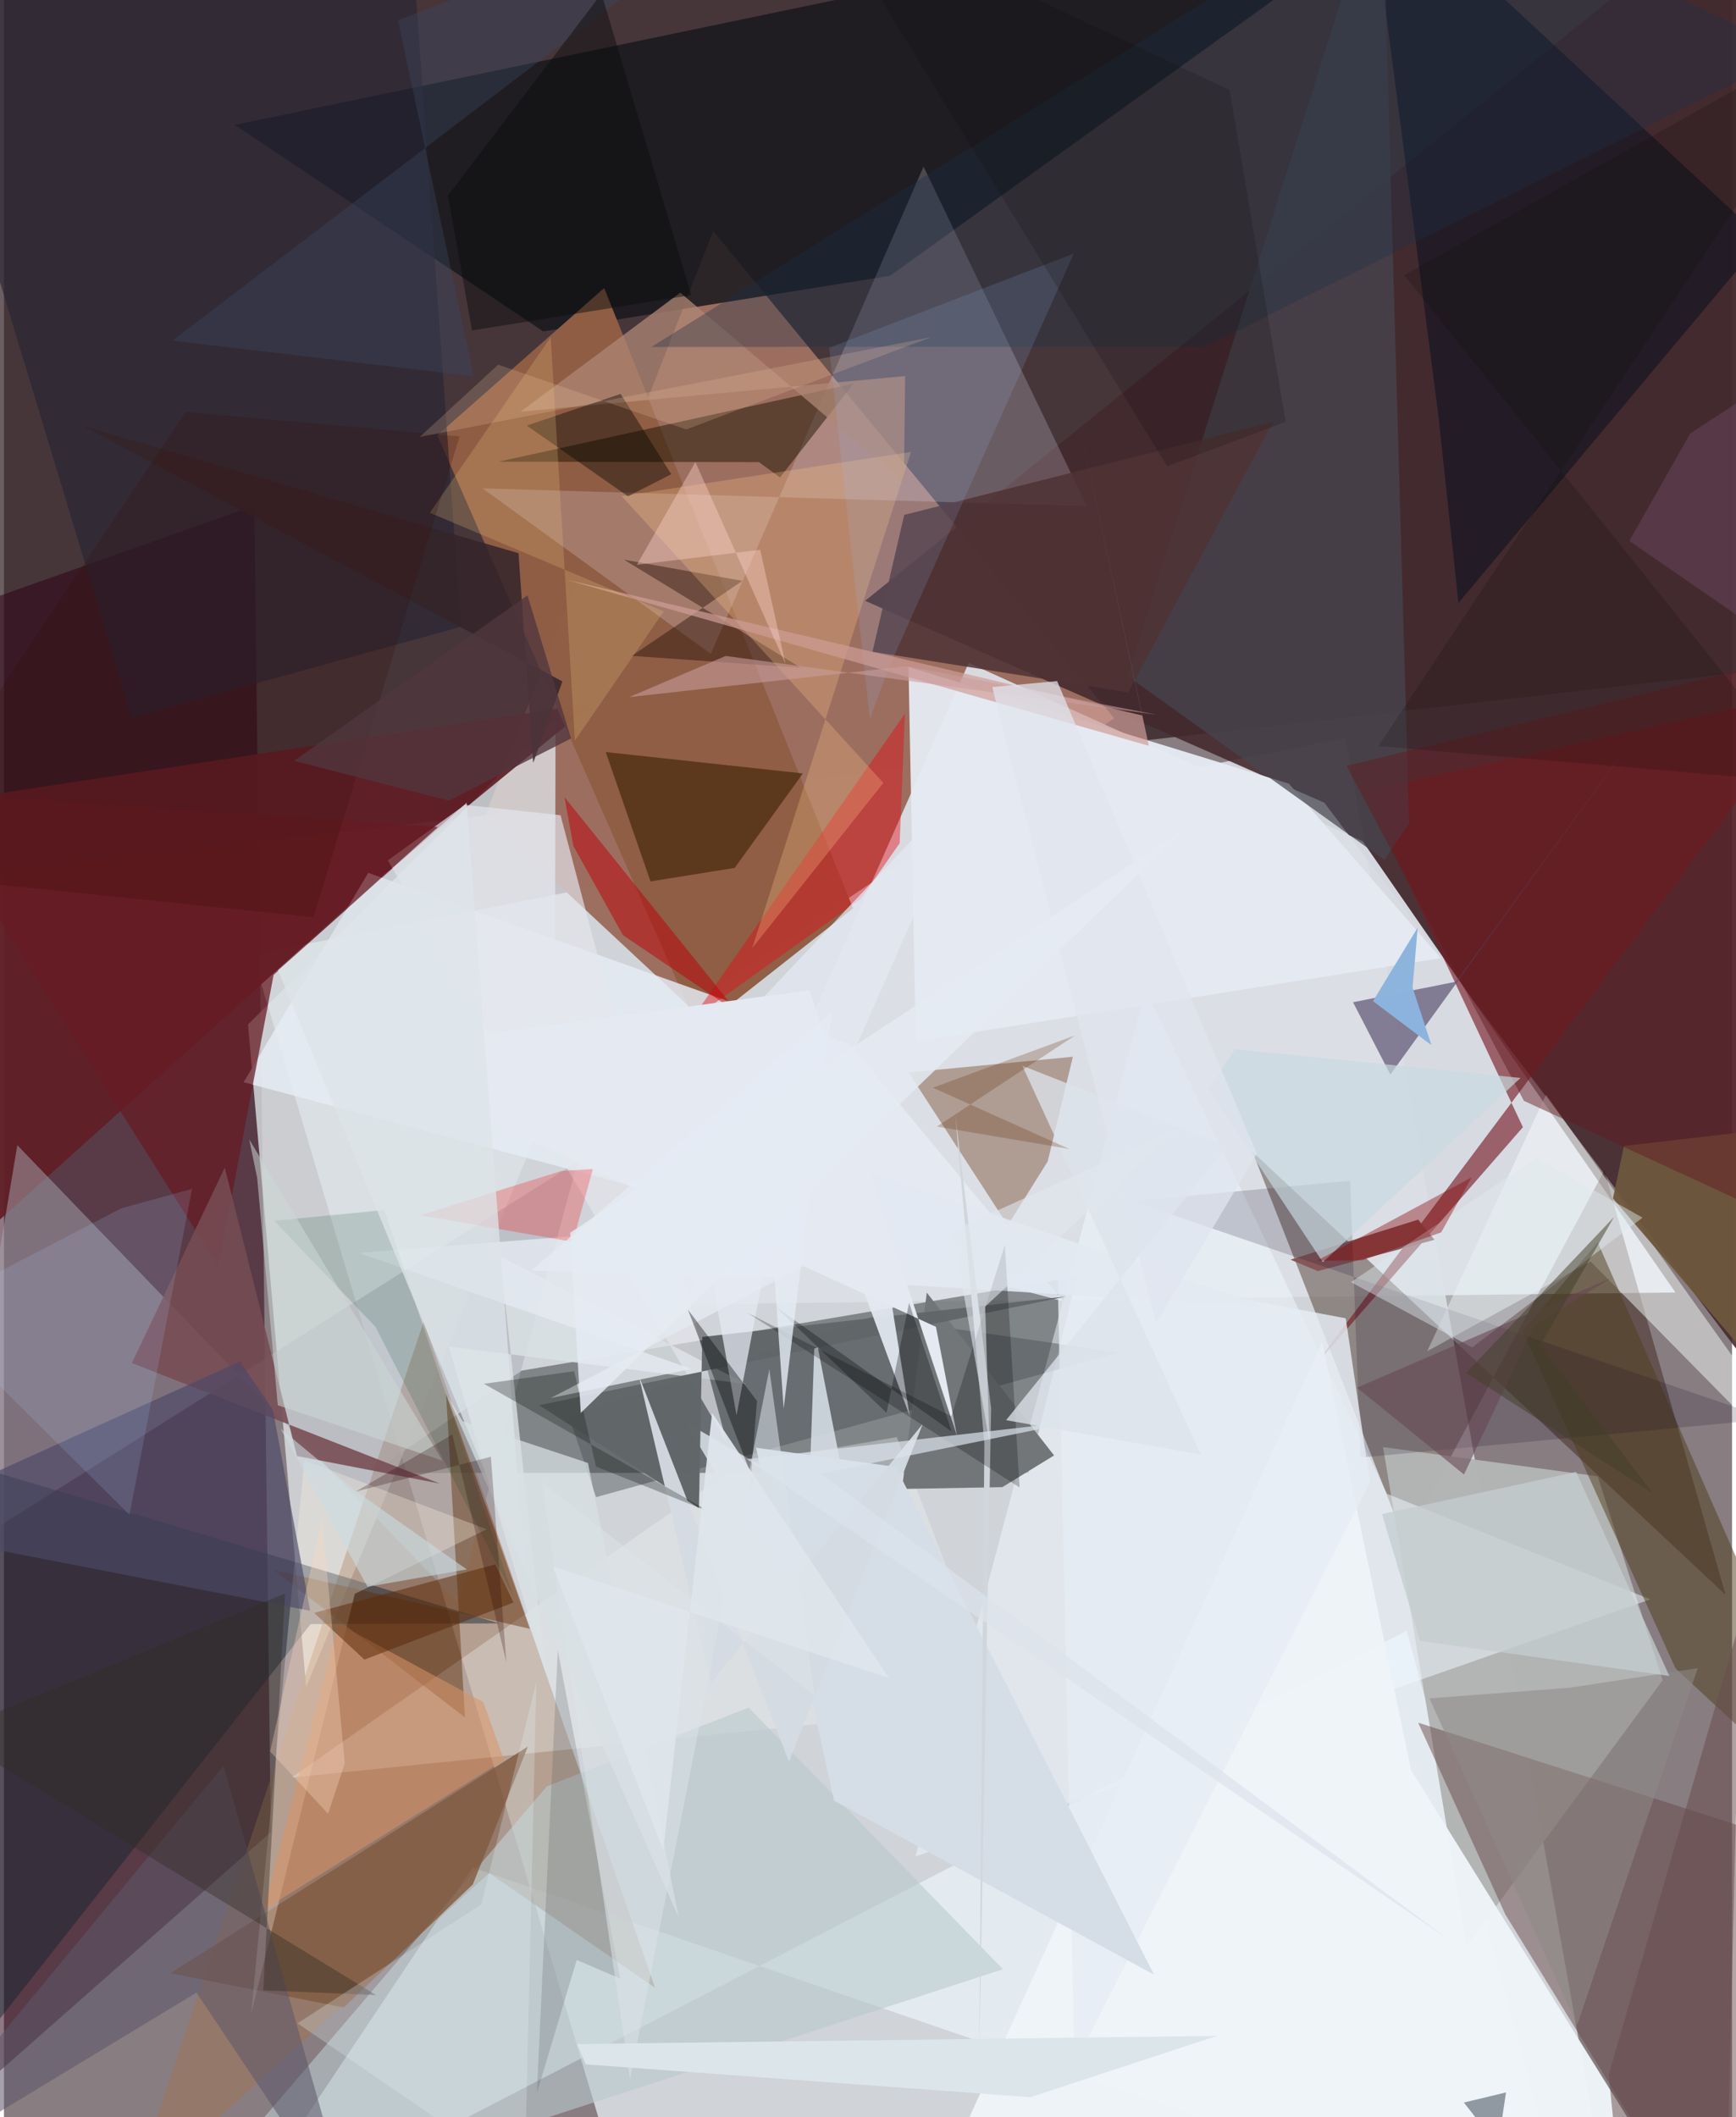 <svg xmlns="http://www.w3.org/2000/svg" width="228" height="278" viewBox="0 0 836 1024"><path fill="#887d81" d="M0 0h836v1024H0z"/><path fill="#eef6fb" fill-opacity=".71" d="M649.084 356.888l126.87 708.675-472.643 11.562-182.986-615.37z"/><path fill="#28171b" fill-opacity=".686" d="M-62 428.024l957.258-109.017L898 2.943l-943.397-47.95z"/><path fill="#9d6f60" fill-opacity=".996" d="M331.345 486.693l-98.66-91.977 110.407-282.968L537.086 347.43z"/><path fill="#2e0113" fill-opacity=".529" d="M-62 1054.54V309.364l183.082-64.781 8.02 641.508z"/><path fill="#43292e" fill-opacity=".886" d="M853.766-62L416.607 290.594l222.183 97.668L898 731.925z"/><path fill="#dbdee5" fill-opacity=".957" d="M657.323 406.908l-190.62-86.286L329.517 630.85l479.107-5.73z"/><path fill="#0c1313" fill-opacity=".404" d="M519.14 617.43l-23.519 94.916-317.917.048 72.76-49.476z"/><path fill="#dce2e5" fill-opacity=".796" d="M146.185 815.891l-28.12-320.406 148.776-147.629-.4 179.368z"/><path fill="#effafe" fill-opacity=".62" d="M226.718 903.264L104.65 1086l573.954-297.31L759.376 1086z"/><path fill="#290f00" fill-opacity=".384" d="M677.88 745.732l-73.855-188.633 228.849 214.246-58.675-205.203z"/><path fill="#1a1a1e" fill-opacity=".867" d="M260.893 160.3L111.687 60.41 700.26-62 428.71 133.379z"/><path fill="#b2b3b3" fill-opacity=".992" d="M770.998 714.042l31.432 98.638-94.789 128.627-40.493-241.409z"/><path fill="#611e25" fill-opacity=".918" d="M-62 643.89l38.98-256.99 308.24-46.81-105.51 86.308z"/><path fill="#8f5e45" fill-opacity=".992" d="M290.36 139.323l-80.737 71.206 126.358 287.655 74.765-58.873z"/><path fill="#9d7658" fill-opacity=".553" d="M234.715 905.933l80.25 55.492-111.914-322.21-142.053 424.06z"/><path fill="#aaabb6" fill-opacity=".478" d="M6.464 553.89l-33.462 199.86 304.606-192.031-57.943 213.42z"/><path fill="#f1e8fa" fill-opacity=".212" d="M231.54 236.208l292.34 8.652-79.011-164.265-102.916 235.662z"/><path fill="#664748" fill-opacity=".49" d="M898 901.78l-82.236 169.489-89.433-145.323-42.18-92.758z"/><path fill="#f0faff" fill-opacity=".502" d="M796.487 773.558L440.924 897.954l111.354-419.048L669.1 722.523z"/><path fill="#835e43" fill-opacity=".498" d="M437.66 518.724l47.944 73.911 19.316-30.88 12.2-50.635z"/><path fill="#761b23" fill-opacity=".627" d="M658.538 382.699l220.497-49.315-245.75 328.179 101.54-116.38z"/><path fill="#e6ecf4" fill-opacity=".831" d="M176.24 422.16l233.26 83.136 102.99 124.11-396.561-105.973z"/><path fill="#e6eaf2" fill-opacity=".965" d="M441.097 503.723L437.6 322.62l184.025 56.409 73.47 84.401z"/><path fill="#142532" fill-opacity=".475" d="M239.706 785.174l-266.118-79.83 15.75 282.059 159.03-201.898z"/><path fill="#000e1e" fill-opacity=".482" d="M693.8 199.857L659.672-62l191.277 177.74-147.303 175.918z"/><path fill="#262333" fill-opacity=".631" d="M195.034-62H-62L61.852 347.18l159.227-44.046z"/><path fill="#f2f8fb" fill-opacity=".333" d="M481.584 824.943l-342.396 34.768 216.58-151.346 76.154-13.3z"/><path fill="#d9e2e5" fill-opacity=".804" d="M261.947 808.933l-46.829-157.645 143.924 18.089-118.987-61.763z"/><path fill="#f6fdfe" fill-opacity=".486" d="M745.96 529.525L898 742.527 767.57 610.126l-79.014 43.378z"/><path fill="#eef3f7" fill-opacity=".976" d="M785.363 1024.115L680.708 856.13l-42.986-207.026L438.813 1086z"/><path fill="#b9cacd" fill-opacity=".6" d="M262.628 863.986L73.032 1086 483.28 952.438 360.255 825.906z"/><path fill="#1c1101" fill-opacity=".486" d="M365.24 223.508l-126.037-.192 171.78-37.757-35.558 45.365z"/><path fill="#855759" fill-opacity=".996" d="M684.148 589.88l7.909 9.768-56.428 15.145-13.225-5.53z"/><path fill="#47464f" fill-opacity=".722" d="M679.754 398.173L666.604-62 543.505 326.923l124.298 89.022z"/><path fill="#503e1c" fill-opacity=".506" d="M771.026 600.934L898 889.778l-89.366-82.84-73.897-163.165z"/><path fill="#5d2d05" fill-opacity=".439" d="M130.281 759.27l92.747 71.38-9.152-156.435 40.557 113.59z"/><path fill="#392100" fill-opacity=".596" d="M353.509 419.772l33-45.69-95.382-10.34 21.65 62.565z"/><path fill="#554c6c" fill-opacity=".663" d="M670.692 519.732L800.646 339.86l-98.26 134.963-49.74 9.914z"/><path fill="#484f53" fill-opacity=".447" d="M273.275 684.976l146.648-48.035 119.501 17.252-252.985 69.922z"/><path fill="#825a41" fill-opacity=".804" d="M164.435 970.952L80.508 954.39l172.954-109.663-26.618 66.674z"/><path fill="#fff7e4" fill-opacity=".302" d="M169.746 770.858l-50.18 203.266 25.765-267.852 88.193 33.397z"/><path fill="#727679" d="M508.023 703.933l-25.031 15.346-48.564.872 12.008-94.962z"/><path fill="#e4e6ed" fill-opacity=".675" d="M222.953 389.287l-37.264 26.835L349.643 697.71l-80.385-303.414z"/><path fill="#0e001d" fill-opacity=".173" d="M545.778 580.957l308.495 105.39-197.979 18.607-5.058-133.882z"/><path fill="#671a22" fill-opacity=".733" d="M209.907 399.968l-250.863-16.766 144.721 229.445 26.7-141.143z"/><path fill="#d4dce4" fill-opacity=".894" d="M392.292 644.415l-4.979 141.628-57.487-98.037 79.944 45.888z"/><path fill="#ae8674" fill-opacity=".753" d="M327.2 141.547l-77.317 57.597 186.096-17.255-.62 51.406z"/><path fill="#e20d19" fill-opacity=".435" d="M332.427 493.323l103.453-148.16-2.57 62.678-18.722 26.848z"/><path fill="#4e3234" fill-opacity=".843" d="M420.167 315.23l15.361-66.213 178.31-44.864-69.899 130.723z"/><path fill="#280f07" fill-opacity=".439" d="M385.536 322.978l-81.83-5.75 53.538-36.28-57.274-10.246z"/><path fill="#ffc78a" fill-opacity=".271" d="M438.83 218.578L361.998 458.54l63.438-79.882-126.58-138.69z"/><path fill="#1c3049" fill-opacity=".341" d="M681.61-62l184.717 87.562-284.903 142.1-268.163.148z"/><path fill="#764c53" fill-opacity=".882" d="M210.805 717.543l-69.05-13.324-34.94-139.5-44.923 94.545z"/><path fill="#4c4867" fill-opacity=".651" d="M148.146 779.095l-18.04-97.161-15.9-23.476L-62 738.264z"/><path fill="#d99468" fill-opacity=".545" d="M125.556 923.783l36.348-138.403 69.978 37.876 10.001 27.954z"/><path fill="#e4eaf1" fill-opacity=".8" d="M332.583 662.097L171.45 605.963l267.59-20.758-174.57 90.992z"/><path fill="#f70300" fill-opacity=".243" d="M201.292 587.785l73.906 12.878 9.692-35.24-15.271.936z"/><path fill="#5d566b" fill-opacity=".549" d="M-62 1057.662l168.19-203.625 63.434 224.162-76.495-114.432z"/><path fill="#e6ecf4" fill-opacity=".82" d="M517.919 998.55l142.934-281.626-11.732-79.309-139.522-26.32z"/><path fill="#6e573d" fill-opacity=".953" d="M778.387 579.633L898 719.372l-58.19-171.597-56.097 6.47z"/><path fill="#62676a" fill-opacity=".996" d="M336.212 729.422l1.618-82.795 175.957-19.556-254.927 52.565z"/><path fill="#d5dee7" d="M363.841 700.204l67.548 9.274 124.964 245.585-154.762-84.148z"/><path fill="#e5e9f2" fill-opacity=".733" d="M354.397 684.563l-28.347-158.39L471.59 371.98 370.37 600.75z"/><path fill="#e3e9f2" fill-opacity=".925" d="M610.022 632.022L427.92 620.99l10.23 63.82-46.856-127.034z"/><path fill="#bc0009" fill-opacity=".498" d="M271.17 385.546l4.285 23.577 23.96 43.15 55.725 37.673z"/><path fill="#050700" fill-opacity=".412" d="M301.865 240.05l-48.941-34.21 45.392-15.327 24.507 38.85z"/><path fill="#d3dbe2" fill-opacity=".949" d="M379.755 852.01L444.5 688.7 342.082 813.92l-34.988-148.632z"/><path fill="#5b6164" fill-opacity=".243" d="M298.09 956.968l-21.006-9-19.294 64.423 10.142-214.024z"/><path fill="#99c1ff" fill-opacity=".141" d="M399.198 168.218l19.694 179.449 8.94-24.167 89.717-200.848z"/><path fill="#631a20" fill-opacity=".467" d="M735.322 532.44L649.48 370.427l203.045-49.347 2.717 266.688z"/><path fill="#a8c6fd" fill-opacity=".161" d="M-38.64 634.03l99.382 98.663 30.26-157.684-34.246 9.407z"/><path fill="#ce9e97" fill-opacity=".698" d="M553.865 360.71l-35.93-166.12 32.697 151.45-278.964-65.772z"/><path fill="#c8d9e0" fill-opacity=".675" d="M582.73 526.857l12.72-19.369 138.237 13.874-95.666 89.112z"/><path fill="#0b1827" fill-opacity=".412" d="M715.528 1086l11.12-73.966-20.376 4.885 50.734 64.845z"/><path fill="#5c2b09" fill-opacity=".525" d="M246.502 775.098l-72.122 27.596-24.33-22.587 87.69-23.487z"/><path fill="#f1c37c" fill-opacity=".235" d="M319.175 295.755l-113.152-47.743 58.466-84.902 11.719 195.114z"/><path fill="#ddeaed" fill-opacity=".451" d="M651.624 620.127l58.627 31.572 82.465-62.76-51.455-28.964z"/><path fill="#35242a" fill-opacity=".859" d="M256.022 368.986l14.138-39.393L38.111 205.966l210.811 61.596z"/><path fill="#e4e9f2" d="M461.094 694.552l-10.228-52.802-288.033-132.202 226.879-30.613z"/><path fill="#302c25" fill-opacity=".396" d="M125.424 962.671l10.588-191.953-163.55 67.438 207.571 126.79z"/><path fill="#d0d6db" fill-opacity=".98" d="M477.571 681.13l-5.795 313.14 2.52-296.231-14.118-159.078z"/><path fill="#004020" fill-opacity=".157" d="M184.014 585.239l62.293 186.653-66.561-130.115-48.993-51.315z"/><path fill="#8e8a87" fill-opacity=".537" d="M757.621 816.28l-68.025 5.172 71.483 158.101 58.342-172.736z"/><path fill="#cbdce0" fill-opacity=".588" d="M223.898 759.053l-48.024 8.427-41.992-76.445 35.746 29.734z"/><path fill="#ccdad6" fill-opacity=".529" d="M122.491 569.648l-3.832-18.527 93.428 155.31-79.61-26.77z"/><path fill="#dde4e9" fill-opacity=".765" d="M132.541 469.243L251.8 758.183l-27.965-369.93-81.035 71.983z"/><path fill-opacity=".235" d="M484.19 602.14l7.14 117.28-131.605-84.425 98.556 50.009z"/><path fill="#ffd5cd" fill-opacity=".384" d="M306.217 273.162l59.628-7.25 12.249 55.216-43.612-97.656z"/><path fill="#d8e1e3" fill-opacity=".729" d="M214.731 675.412l7.182 12.026 60.621 20.145 43.874 219.71z"/><path fill="#000002" fill-opacity=".369" d="M364.293 677.636l-33.412-44.224 31.78 83.028-1.725 3.805z"/><path fill="#dbe2e7" fill-opacity=".549" d="M392.182 820.18L260.155 716.754l42.74 288.844 67.364-343.377z"/><path fill="#3a4863" fill-opacity=".369" d="M190.598 9.778l36.686 172.233-145.858-17.248L379.149-62z"/><path fill="#dbe2eb" fill-opacity=".702" d="M359.447 705.726l339.365 232.316-303.65-225.367 125.882-25.552z"/><path fill="#674c4d" fill-opacity=".518" d="M840.21 782.876l-6.333 258.724-49.2 44.4-8.365-82.417z"/><path fill="#ca9e9e" fill-opacity=".58" d="M302.437 337.176l46.72-19.915 208.322 28.39-120.723-23.435z"/><path fill="#0b0e0d" fill-opacity=".478" d="M289.072-3.07l-74.315 97.66 11.678 65.23 106.083-17.086z"/><path fill="#850100" fill-opacity=".392" d="M657.316 609.518l-22.179.284 74.917-40.369-14.736 26.605z"/><path fill="#684752" fill-opacity=".584" d="M654.57 671.145l122.954-53.018-37.33 23.162-33.872 71.875z"/><path fill="#dde3eb" fill-opacity=".761" d="M579.034 703.5L484.8 686.89l106.942-132.427-99.09-39.001z"/><path fill="#121613" fill-opacity=".294" d="M286.411 709.313l55.71 22.255-109.925-62.28 43.671-6.077z"/><path fill-opacity=".294" d="M437.883 630.129l20.576 62.238-85.036-60.246 53.548 51.21z"/><path fill="#8cb4dd" fill-opacity=".996" d="M683.918 448.678l-21.626 35.54 28.3 21.329-9.146-27.882z"/><path fill="#3a0d0a" fill-opacity=".239" d="M149.757 443.65l-210.541-21.821L87.864 199.308l132.58 11.783z"/><path fill="#443f2a" fill-opacity=".51" d="M743.191 650.722l54.455 71.487-90.295-58.163 71.59-75.464z"/><path fill="#e2f0f4" fill-opacity=".267" d="M142.008 978.603l88.885-57.464 26.679-107.77-5.675 240.589z"/><path fill="#fbd8be" fill-opacity=".345" d="M128.767 847.139L153.9 734.655l10.964 118.211-8.068 24.353z"/><path fill="#69455c" fill-opacity=".529" d="M786.308 261.619l29.45-51.973L898 155.922v182.806z"/><path fill="#e5ebf3" fill-opacity=".808" d="M400.347 489.62L255.062 614.568l117.734 3.329 4.398 63.38z"/><path fill="#dce6ea" d="M281.41 998.451l215.076 15.899 90.394-29.673-309.447 3.962z"/><path fill="#0a0700" fill-opacity=".173" d="M664.926 360.826l209.395 17.899L677.38 133.048 898 9.436z"/><path fill="#c4ccce" fill-opacity=".757" d="M760.564 711.907l-93.898 20.412 18.384 61.292 120.627 16.992z"/><path fill="#dee5eb" fill-opacity=".941" d="M342.583 683.316l85.536 128.248-162.627-53.938 53.472 137.266z"/><path fill="#dfe5ef" fill-opacity=".733" d="M509.507 329.418l-31.422 2.889 79.256 307.743 48.76-82.052z"/><path fill="#0d0b09" fill-opacity=".18" d="M562.715 225.548l57.361-21.525L592.939 43.57 393.741-50.205z"/><path fill="#e5ebf3" fill-opacity=".855" d="M273.925 596.2l5.116 87.186 55.7-54.307 236.974-228.404z"/><path fill="#e1e7ee" fill-opacity=".596" d="M458.984 595.252l17.751 102.08-2.05-65.397 92.055-85.388z"/><path fill="#250200" fill-opacity=".247" d="M216.872 693.835l26.16 110.071-7.472-99.33-65.327 16.831z"/><path fill="#f9caa4" fill-opacity=".204" d="M330.097 207.705l-91.013-31.311-37.969 34.97 247.538-48.3z"/><path fill="#632b00" fill-opacity=".247" d="M451.297 544.872l64.137 10.86-66.093-29.641 68.841-25.29z"/><path fill="#51363e" fill-opacity=".78" d="M140.34 367.995l74.882 19.269 59.114-30.09-21.062-69.219z"/></svg>